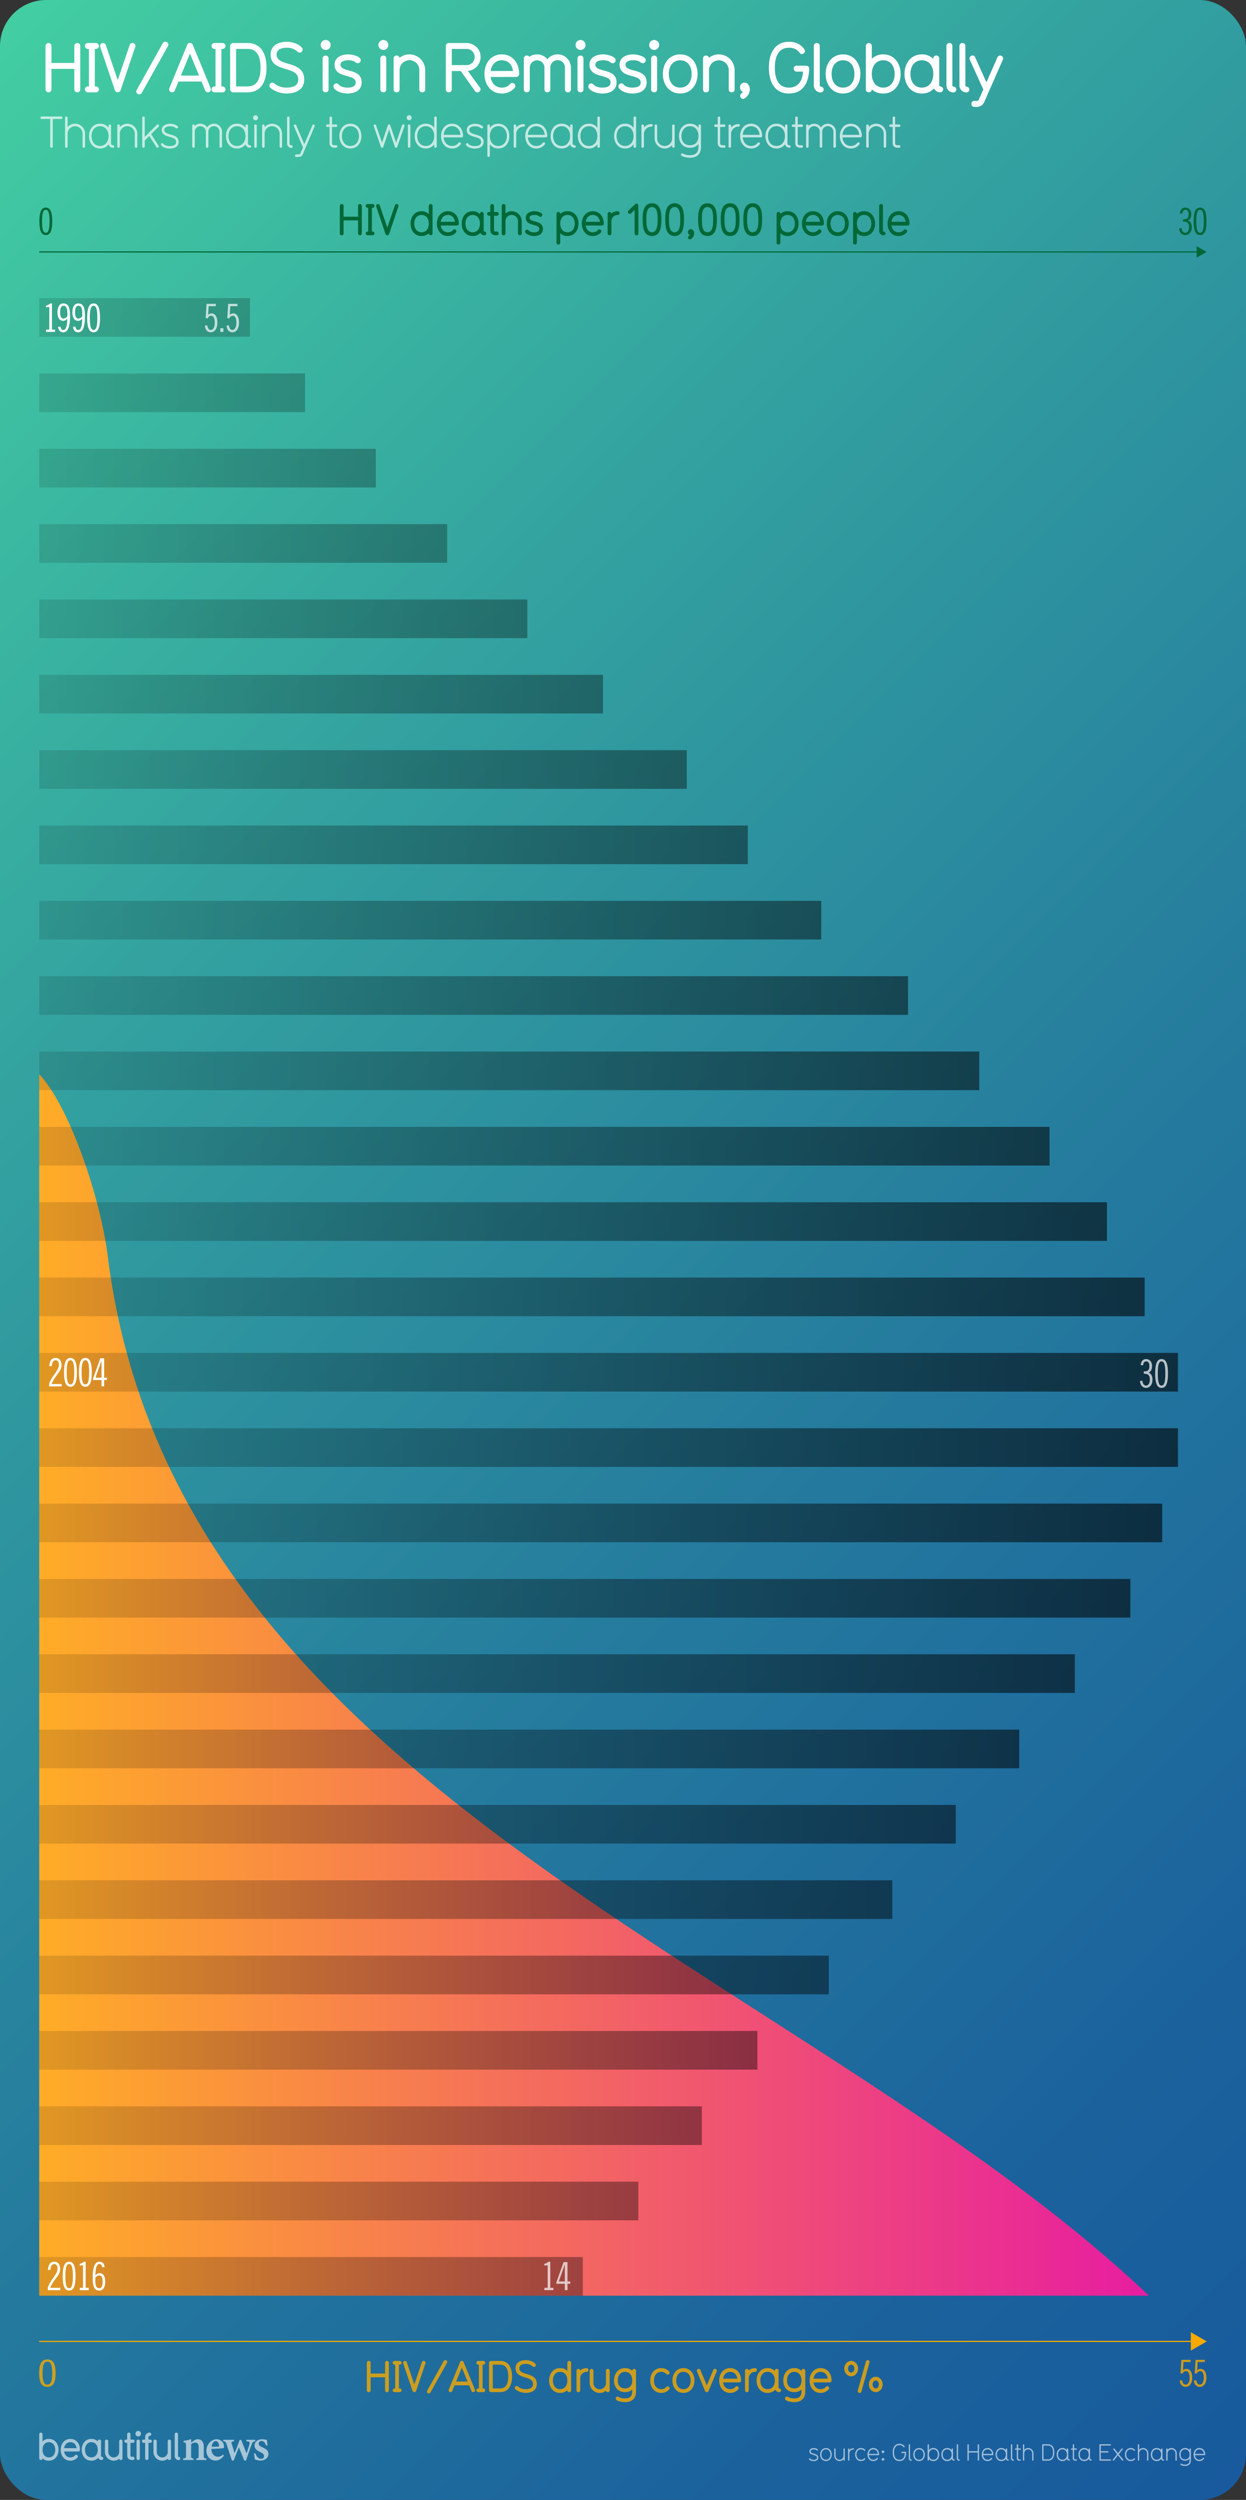 <svg xmlns="http://www.w3.org/2000/svg" xmlns:xlink="http://www.w3.org/1999/xlink" viewBox="0 0 1080 2166"><rect x="0" y="0" width="1080" height="2166" fill="#333333" stroke="none"/><defs><linearGradient id="A" x1="-259.784" y1="283.216" x2="1339.784" y2="1882.784" gradientUnits="userSpaceOnUse"><stop offset="0" stop-color="#43cea2"/><stop offset=".282" stop-color="#34a4a0"/><stop offset=".598" stop-color="#257c9e"/><stop offset=".848" stop-color="#1b639d"/><stop offset="1" stop-color="#185a9d"/></linearGradient><linearGradient id="B" x1="34" y1="1459.828" x2="995.842" y2="1459.828" gradientUnits="userSpaceOnUse"><stop offset="0" stop-color="#ffac27"/><stop offset="1" stop-color="#e71da0"/></linearGradient><linearGradient id="C" x1="33.998" y1="1123.655" x2="1021.025" y2="1123.655" gradientUnits="userSpaceOnUse"><stop offset="0" stop-opacity=".2"/><stop offset="1"/></linearGradient><path id="D" d="M312.024 203.847a1.596 1.596 0 0 1-1.672-1.596v-11.284h-12.538v11.284a1.634 1.634 0 0 1-3.268 0v-23.86a1.634 1.634 0 0 1 3.268 0v9.347h12.538v-9.31a1.634 1.634 0 1 1 3.268 0v23.784a1.609 1.609 0 0 1-1.596 1.634z"/><path id="E" d="M322.932 203.847h-4.37a1.615 1.615 0 0 1 0-3.229h.57v-20.593h-.57a1.615 1.615 0 0 1 0-3.229h4.37a1.616 1.616 0 1 1 0 3.229h-.57v20.593h.57a1.616 1.616 0 1 1 0 3.229z"/><path id="F" d="M345.312 178.923l-7.98 23.632a1.724 1.724 0 0 1-1.634 1.292 1.789 1.789 0 0 1-1.596-1.292l-8.017-23.632a1.622 1.622 0 0 1 3.077-1.026l6.535 19.263 6.573-19.263a1.511 1.511 0 0 1 1.481-1.102 1.621 1.621 0 0 1 1.71 1.558 1.175 1.175 0 0 1-.151.57z"/><path id="G" d="M373.28 203.81a1.543 1.543 0 0 1-1.634-1.596 9.196 9.196 0 0 1-6.27 2.279c-6.117 0-9.536-5.015-9.536-10.752 0-5.7 3.42-10.715 9.536-10.715a8.375 8.375 0 0 1 6.27 2.47v-7.066a1.634 1.634 0 0 1 3.268-.038v23.822a1.543 1.543 0 0 1-1.634 1.596zm-7.903-17.554c-3.8 0-6.27 2.964-6.27 7.485 0 4.56 2.47 7.522 6.27 7.522 3.838 0 6.27-2.963 6.27-7.522 0-4.52-2.432-7.485-6.27-7.485z"/><path id="H" d="M396.117 195.413h-14.06c.532 3.57 2.812 5.85 6.155 5.85a5.701 5.701 0 0 0 4.521-1.976 1.572 1.572 0 0 1 1.178-.607 1.773 1.773 0 0 1 1.71 1.672c0 .456-.114.798-.912 1.596a9.259 9.259 0 0 1-6.497 2.545c-6.117 0-9.536-5.053-9.536-10.752 0-5.66 3.42-10.715 9.536-10.715 6.193 0 9.5 5.054 9.5 10.715a1.62 1.62 0 0 1-1.596 1.672zm-7.903-9.157c-3.57 0-5.66 2.622-6.155 5.9h12.31c-.532-3.647-2.812-5.9-6.155-5.9z"/><path id="I" d="M419.79 203.847a3.695 3.695 0 0 1-3.381-2.166 8.707 8.707 0 0 1-6.687 2.812c-6.193 0-9.536-5.09-9.536-10.752s3.42-10.715 9.536-10.715a8.398 8.398 0 0 1 6.27 2.508v-.15a1.567 1.567 0 0 1 1.596-1.71 1.527 1.527 0 0 1 1.672 1.596v14.666a.615.615 0 0 0 .531.684 1.615 1.615 0 1 1 0 3.229zm-10.068-17.592c-3.8 0-6.27 2.964-6.27 7.485 0 4.56 2.47 7.522 6.27 7.522 3.838 0 6.27-2.963 6.27-7.522 0-4.52-2.432-7.485-6.27-7.485z"/><path id="J" d="M535.348 186.255a5.474 5.474 0 0 0-5.396 5.434v10.524a1.584 1.584 0 0 1-1.671 1.634 1.556 1.556 0 0 1-1.597-1.596v-16.945a1.609 1.609 0 0 1 1.597-1.634 1.558 1.558 0 0 1 1.633 1.292 8.79 8.79 0 0 1 5.434-1.938 1.616 1.616 0 1 1 0 3.229z"/><path id="K" d="M565.14 204.493c-8.13 0-8.13-9.65-8.13-15.197 0-5.357.836-13.185 8.093-13.185s8.17 7.638 8.17 13.185c0 5.775-.152 15.197-8.13 15.197zm4.863-15.197c0-3.344-.076-9.917-4.863-9.917s-4.863 6.573-4.863 9.917v2.128c0 3.95.532 9.84 4.825 9.84 4.37 0 4.9-5.89 4.9-9.84z"/><path id="L" d="M682.67 204.493a8.316 8.316 0 0 1-6.27-2.507v8.244a1.583 1.583 0 0 1-1.671 1.634 1.566 1.566 0 0 1-1.597-1.634v-24.924a1.566 1.566 0 0 1 1.597-1.634 1.583 1.583 0 0 1 1.671 1.634 9.12 9.12 0 0 1 6.27-2.318c6.117 0 9.536 5.016 9.536 10.715 0 5.775-3.42 10.8-9.536 10.8zm0-18.274c-3.762 0-6.27 3-6.27 7.484 0 4.56 2.47 7.56 6.27 7.56s6.27-2.963 6.27-7.522c0-4.52-2.47-7.522-6.27-7.522z"/><path id="M" d="M726.14 204.493c-6.117 0-9.536-5.015-9.536-10.752 0-5.7 3.42-10.715 9.536-10.715s9.537 5.016 9.537 10.715c0 5.737-3.42 10.752-9.537 10.752zm0-18.237c-3.8 0-6.27 2.964-6.27 7.485 0 4.56 2.47 7.522 6.27 7.522 3.838 0 6.27-2.963 6.27-7.522 0-4.52-2.432-7.485-6.27-7.485z"/><path id="N" d="M1040.176 203.615c-3.776 0-5.568-3.52-5.568-11.87s1.792-11.87 5.568-11.87 5.567 3.52 5.567 11.87-1.792 11.87-5.567 11.87zm0-21.822c-2.112 0-3.264 2.368-3.264 9.95s1.152 9.95 3.264 9.95 3.264-2.368 3.264-9.95-1.152-9.95-3.264-9.95z"/><path id="O" d="M541.745 2081.272c-2.317 0-8.055-.836-8.055-3.116a1.768 1.768 0 0 1 1.634-1.709c.874 0 .114.113 2.128.873a11.846 11.846 0 0 0 4.293.723c4.218 0 6.27-2.014 6.27-6.004v-1.71a8.892 8.892 0 0 1-6.27 2.279c-6.003 0-9.536-4.256-9.536-10.106 0-5.7 3.42-10.715 9.536-10.715a8.188 8.188 0 0 1 6.27 2.432v-.15a1.616 1.616 0 0 1 1.634-1.634 1.595 1.595 0 0 1 1.634 1.634v17.97c0 6.04-3.6 9.233-9.537 9.233zm0-26.255c-3.8 0-6.27 2.964-6.27 7.485 0 4.33 2.28 6.877 6.27 6.877s6.27-2.546 6.27-6.877c0-4.52-2.432-7.485-6.27-7.485z"/><path id="P" d="M39.906 287.577v-2.02h2.816v-19.54l-2.88.27v-1.482a8.69 8.69 0 0 0 3.648-1.887h1.536v22.64h2.688v2.02z"/><path id="Q" d="M52.45 283.063c.32 2.426 1.6 2.83 2.496 2.83 2.048 0 3.328-2.965 3.392-9.737a4.932 4.932 0 0 1-3.552 1.853c-2.592 0-4.96-1.954-4.96-7.48 0-4.717 1.92-7.614 4.96-7.614 4 0 5.92 2.426 5.92 11.186 0 9.77-2.176 13.813-5.823 13.813-2.976 0-4.096-1.887-4.544-4.717zm5.952-11.455c0-4.92-1.216-6.67-3.264-6.67-1.792 0-3.008 1.415-3.008 5.626 0 4.346 1.408 5.424 2.88 5.424a4.351 4.351 0 0 0 3.392-2.089z"/><path id="R" d="M179.714 281.917c.192 1.752.896 3.976 2.944 3.976 1.984 0 3.456-2.156 3.456-6.368 0-4.548-1.472-5.963-3.168-5.963a3.216 3.216 0 0 0-2.912 2.358l-1.792-.337.768-12.33h8.127l-.192 2.02h-6.08l-.448 7.412a4.64 4.64 0 0 1 3.071-1.146c2.688 0 4.928 2.628 4.928 7.917 0 5.56-2.56 8.457-5.63 8.457-3.328 0-4.992-2.628-5.184-5.795z"/><path id="S" d="M491.875 1959.916v16.778h2.4v2.02h-2.4v5.525h-2.304v-5.525h-7.39v-1.146l6.335-17.654zm-7.52 16.778h5.215v-14.555h-.064z"/><path id="T" d="M104.758 2131.433a1.36 1.36 0 0 1-1.4-1.101 7.763 7.763 0 0 1-4.804 1.668 7.666 7.666 0 0 1-7.604-7.605v-9.24a1.434 1.434 0 0 1 2.868-.033v9.272a4.753 4.753 0 1 0 9.507 0v-9.24a1.33 1.33 0 0 1 1.4-1.468 1.364 1.364 0 0 1 1.435 1.435v14.9a1.328 1.328 0 0 1-1.401 1.4z"/><path id="U" d="M715.908 2132.318c-3.22 0-5.02-2.64-5.02-5.662 0-3 1.8-5.64 5.02-5.64s5.02 2.64 5.02 5.64c0 3.02-1.8 5.662-5.02 5.662zm0-10.162c-2.36 0-3.88 1.9-3.88 4.5s1.52 4.52 3.88 4.52c2.38 0 3.88-1.92 3.88-4.52s-1.5-4.5-3.88-4.5z"/><path id="V" d="M749.828 2130.797a4.646 4.646 0 0 1-3.58 1.521c-3.22 0-5.02-2.64-5.02-5.662 0-3 1.8-5.64 5.02-5.64a4.651 4.651 0 0 1 3.58 1.52.534.534 0 0 1 .16.381.626.626 0 0 1-.58.6.586.586 0 0 1-.42-.199 3.526 3.526 0 0 0-2.74-1.16c-2.36 0-3.88 1.9-3.88 4.5s1.52 4.52 3.88 4.52a3.592 3.592 0 0 0 2.74-1.16.586.586 0 0 1 .42-.199.594.594 0 0 1 .58.58.569.569 0 0 1-.16.398z"/><path id="W" d="M761.408 2127.236h-8.302c.18 2.28 1.66 3.94 3.84 3.94a3.615 3.615 0 0 0 2.94-1.381.526.526 0 0 1 .479-.279.611.611 0 0 1 .62.541c0 .18 0 .22-.38.658a4.718 4.718 0 0 1-3.66 1.602c-3.22 0-5.02-2.64-5.02-5.662 0-3 1.8-5.64 5.02-5.64s5.02 2.66 5.02 5.64a.605.605 0 0 1-.56.58zm-4.46-5.08c-2.4 0-3.66 1.84-3.84 3.94h7.7c-.18-2.28-1.66-3.94-3.86-3.94z"/><path id="X" d="M789.666 2132.098a2.096 2.096 0 0 1-1.98-2.119v-11.684a.57.57 0 0 1 1.141 0v11.684c0 1.28 1.42.54 1.42 1.44a.645.645 0 0 1-.58.68z"/><path id="Y" d="M826.887 2131.98h-.02a2.073 2.073 0 0 1-1.98-1.561 4.538 4.538 0 0 1-3.88 1.9c-3.26 0-5.02-2.682-5.02-5.662 0-3.02 1.8-5.64 5.02-5.64a4.572 4.572 0 0 1 3.88 1.881v-.98a.565.565 0 0 1 .581-.561.547.547 0 0 1 .56.561v8.063c0 1.28 1.44.48 1.44 1.44a.55.55 0 0 1-.58.561zm-5.88-9.822c-2.36 0-3.88 1.9-3.88 4.5s1.52 4.52 3.88 4.52c2.38 0 3.88-1.92 3.88-4.52s-1.5-4.5-3.88-4.5z"/><path id="Z" d="M884.284 2131.98h-.62a2.075 2.075 0 0 1-2.36-2.342v-7.14h-1.02a.57.57 0 0 1 0-1.141h1.02v-3.06a.563.563 0 0 1 .58-.561.547.547 0 0 1 .56.561v3.06h1.84a.57.57 0 0 1 0 1.141h-1.84v7.14c0 .98.28 1.2 1.22 1.2h.62a.57.57 0 0 1 0 1.141z"/><path id="a" d="M895.225 2131.98a.563.563 0 0 1-.58-.561v-5.842a3.42 3.42 0 0 0-6.841 0v5.842a.57.57 0 0 1-1.141 0v-13.123a.57.57 0 0 1 1.141 0v4.262a4.443 4.443 0 0 1 3.421-1.541 4.598 4.598 0 0 1 4.561 4.561v5.842a.558.558 0 0 1-.561.561z"/><path id="b" d="M83.08 80h-6.9a2.55 2.55 0 0 1 0-5.1h.9v-32.52h-.9a2.55 2.55 0 0 1 0-5.1h6.9a2.551 2.551 0 1 1 0 5.1h-.9V74.9h.9a2.551 2.551 0 1 1 0 5.1z"/><path id="c" d="M282.276 43.282a4.32 4.32 0 1 1 4.32-4.319 4.302 4.302 0 0 1-4.32 4.319zm0 36.72a2.52 2.52 0 0 1-2.64-2.52v-26.76a2.534 2.534 0 0 1 2.64-2.58 2.472 2.472 0 0 1 2.52 2.58v26.76a2.421 2.421 0 0 1-2.52 2.52z"/><path id="d" d="M503.19 43.282a4.32 4.32 0 1 1 4.319-4.319 4.302 4.302 0 0 1-4.319 4.319zm0 36.72a2.52 2.52 0 0 1-2.64-2.52v-26.76a2.533 2.533 0 0 1 2.64-2.58 2.472 2.472 0 0 1 2.52 2.58v26.76a2.421 2.421 0 0 1-2.52 2.52z"/><path id="e" d="M589.6 81.02c-9.66 0-15.06-7.92-15.06-16.98 0-9 5.4-16.92 15.06-16.92s15.06 7.92 15.06 16.92c0 9.06-5.4 16.98-15.06 16.98zm0-28.8c-6 0-9.9 4.68-9.9 11.82 0 7.2 3.9 11.88 9.9 11.88 6.06 0 9.9-4.68 9.9-11.88 0-7.14-3.84-11.82-9.9-11.82z"/><path id="f" d="M711.387 80.12a6.122 6.122 0 0 1-6-6.12V39.862a2.58 2.58 0 0 1 5.16-.06V74a.947.947 0 0 0 .84 1.02 2.55 2.55 0 1 1 0 5.1z"/><path id="g" d="M117.937 128a1.068 1.068 0 0 1-1.102-1.063v-11.095a6.497 6.497 0 1 0-12.994 0v11.095a1.083 1.083 0 0 1-2.166 0V108.89a1.083 1.083 0 0 1 2.166 0v1.216a8.667 8.667 0 0 1 15.16 5.737v11.095a1.059 1.059 0 0 1-1.064 1.063z"/><path id="h" d="M191.352 128a1.037 1.037 0 0 1-1.063-1.063V114.17a4.844 4.844 0 0 0-9.688-.038v12.805a1.037 1.037 0 0 1-1.063 1.063 1.068 1.068 0 0 1-1.103-1.063V114.17a4.825 4.825 0 0 0-9.65-.038v12.805a1.083 1.083 0 0 1-2.166 0V108.89a1.083 1.083 0 0 1 2.166 0v.23a6.906 6.906 0 0 1 4.825-1.938 7.048 7.048 0 0 1 5.928 3.229 7.013 7.013 0 0 1 12.918 3.724v12.805a1.068 1.068 0 0 1-1.103 1.063z"/><path id="i" d="M216.585 128h-.038a3.933 3.933 0 0 1-3.762-2.964 8.619 8.619 0 0 1-7.371 3.609c-6.193 0-9.536-5.09-9.536-10.752 0-5.737 3.42-10.715 9.536-10.715a8.686 8.686 0 0 1 7.371 3.572v-1.862a1.071 1.071 0 0 1 1.102-1.063 1.037 1.037 0 0 1 1.064 1.063V124.2c0 2.432 2.735.912 2.735 2.736a1.045 1.045 0 0 1-1.102 1.064zm-11.17-18.655c-4.483 0-7.37 3.61-7.37 8.55s2.888 8.587 7.37 8.587c4.52 0 7.37-3.647 7.37-8.587s-2.85-8.55-7.37-8.55z"/><path id="j" d="M221.49 104.178a2.166 2.166 0 1 1 2.165-2.166 2.141 2.141 0 0 1-2.165 2.166zm0 23.822a1.045 1.045 0 0 1-1.103-1.063V108.89a1.047 1.047 0 0 1 1.103-1.063 1.034 1.034 0 0 1 1.063 1.063v18.048a1.016 1.016 0 0 1-1.063 1.063z"/><path id="k" d="M291.293 128h-1.178c-3 0-4.483-1.48-4.483-4.445V109.99h-1.937a1.083 1.083 0 0 1 0-2.165h1.938v-5.813a1.068 1.068 0 0 1 1.103-1.063 1.037 1.037 0 0 1 1.063 1.063v5.813h3.495a1.083 1.083 0 0 1 0 2.165h-3.495v13.564c0 1.86.532 2.28 2.317 2.28h1.178a1.083 1.083 0 0 1 0 2.166z"/><path id="l" d="M400.31 118.996h-15.768c.342 4.332 3.153 7.485 7.295 7.485a6.866 6.866 0 0 0 5.585-2.622.997.997 0 0 1 .912-.531 1.161 1.161 0 0 1 1.178 1.025c0 .342 0 .418-.722 1.254a8.969 8.969 0 0 1-6.953 3.039c-6.117 0-9.536-5.015-9.536-10.752 0-5.7 3.42-10.715 9.536-10.715s9.537 5.054 9.537 10.715a1.15 1.15 0 0 1-1.064 1.102zm-8.473-9.65c-4.56 0-6.953 3.495-7.295 7.485h14.628c-.342-4.332-3.153-7.485-7.333-7.485z"/><path id="m" d="M453.93 109.687a6.494 6.494 0 0 0-6.497 6.497v10.753a1.083 1.083 0 0 1-2.166 0V108.89a1.083 1.083 0 0 1 2.166 0v1.558a8.676 8.676 0 0 1 6.497-2.925 1.083 1.083 0 1 1 0 2.165z"/></defs><rect width="1080" height="2166" rx="40" fill="url(#A)"/><path d="M995.842 1989.015C697.48 1706.043 150.922 1553.568 93.24 1087.33 87.587 1041.632 61.975 961.094 34 930.642v1058.373z" fill="url(#B)"/><path d="M325.744 422.34H33.998v-33.49h291.746zm-61.325-98.767H33.998v33.49h230.42zm-47.76-65.278H33.998v33.49h182.66zm693.048 718.06H33.998v33.49h875.708zM387.58 454.13H33.998v33.49H387.58zm69.494 65.278H33.998v33.49h423.076zm65.577 65.278H33.998v33.49H522.65zm72.623 65.278H33.998v33.49h561.275zm52.913 65.278H33.998v33.49h614.188zm63.64 65.278H33.998v33.49h677.828zm75.218 65.278H33.998v33.49h753.047zm61.775 65.278H33.998v33.49h814.82zm110.642 130.556H33.998v33.49h925.463zm32.69 65.278H33.998v33.49H992.15zm28.873 65.278H33.998v33.49h987.026zm0 65.278H33.998v33.49h987.026zm-13.654 65.278H33.998v33.49h973.372zm-27.615 65.278H33.998v33.49h945.757zm-48.148 65.278H33.998v33.49h897.61zm-48.148 65.278H33.998v33.49H883.46zm-55.026 65.278H33.998v33.49h794.436zm-55.026 65.278h-739.4v33.49h739.4zm-55.026 65.278H33.998v33.49h684.384zm-61.904 65.278H33.998v33.49h622.48zm-48.148 65.278H33.998v33.49H608.33zm-55.026 65.278H33.998v33.49h519.306zm-48.148 65.278H33.998v33.49h471.16z" opacity=".6" fill="url(#C)"/><g fill="#006837"><use xlink:href="#D"/><use xlink:href="#E"/><use xlink:href="#F"/><use xlink:href="#G"/><use xlink:href="#H"/><use xlink:href="#I"/><path d="M430.622 203.847h-.647c-3.6 0-4.977-1.9-4.977-5.016V186.9h-1.14a1.615 1.615 0 0 1-.038-3.23h1.14v-5.28a1.542 1.542 0 0 1 1.634-1.596 1.513 1.513 0 0 1 1.596 1.596v5.28h2.432a1.575 1.575 0 0 1 1.596 1.596 1.546 1.546 0 0 1-1.596 1.634H428.2v12.272c0 1.063.38 1.443 1.443 1.443h.95a1.568 1.568 0 0 1 1.634 1.596 1.546 1.546 0 0 1-1.596 1.634zm19.948 0a1.535 1.535 0 0 1-1.596-1.596V191.7a5.415 5.415 0 1 0-10.829 0v10.524a1.615 1.615 0 0 1-1.671 1.672 1.566 1.566 0 0 1-1.597-1.634V178.43a1.634 1.634 0 0 1 3.268-.038v6.573a7.662 7.662 0 0 1 5.396-1.938 8.734 8.734 0 0 1 8.663 8.663v10.524a1.554 1.554 0 0 1-1.634 1.634zm12.275.646c-2.1 0-5.585-.646-7.37-2.85a1.681 1.681 0 0 1 1.368-2.697 1.564 1.564 0 0 1 1.178.646 6.492 6.492 0 0 0 4.825 1.672c3.42 0 4.52-1.178 4.52-2.887 0-4.863-11.6-1.862-11.6-9.7 0-4.14 3.876-5.66 7.485-5.66 2.052 0 6.877 1.026 6.877 3.154a1.706 1.706 0 0 1-1.596 1.709 2.288 2.288 0 0 1-1.254-.493 6.161 6.161 0 0 0-4.027-1.141c-3.153 0-4.256 1.178-4.256 2.432 0 4.52 11.627 1.596 11.627 9.7 0 4.482-3.762 6.116-7.8 6.116zm29.03 0a8.318 8.318 0 0 1-6.27-2.507v8.244a1.583 1.583 0 0 1-1.671 1.634 1.565 1.565 0 0 1-1.597-1.634v-24.924a1.565 1.565 0 0 1 1.597-1.634 1.583 1.583 0 0 1 1.671 1.634 9.12 9.12 0 0 1 6.27-2.318c6.117 0 9.536 5.016 9.536 10.715 0 5.775-3.42 10.8-9.536 10.8zm0-18.274c-3.762 0-6.27 3-6.27 7.484 0 4.56 2.47 7.56 6.27 7.56s6.27-2.963 6.27-7.522c0-4.52-2.47-7.522-6.27-7.522z"/><use xlink:href="#H" x="125.627"/><use xlink:href="#J"/><path d="M551.65 203.847a1.579 1.579 0 0 1-1.596-1.596v-20.365l-3.04 2.964a1.47 1.47 0 0 1-1.063.456 1.774 1.774 0 0 1-1.71-1.672 1.558 1.558 0 0 1 .494-1.14l5.66-5.472a2.098 2.098 0 0 1 1.406-.607c1.063 0 1.52 1.063 1.52 1.938v23.86a1.606 1.606 0 0 1-1.672 1.634z"/><use xlink:href="#K"/><use xlink:href="#K" x="19.607"/><path d="M598.77 207.19a1.546 1.546 0 0 1-.798.266 1.672 1.672 0 0 1-1.596-1.672c0-1.292 1.443-1.558 1.443-2.165v-.038s-1.52-.418-1.52-2.698a2.459 2.459 0 0 1 2.546-2.355c1.785 0 2.85 2.014 2.85 3.647a6.013 6.013 0 0 1-2.926 5.016z"/><use xlink:href="#K" x="48.106"/><use xlink:href="#K" x="67.714"/><use xlink:href="#K" x="87.32"/><use xlink:href="#L"/><path d="M712.538 195.413h-14.06c.532 3.57 2.812 5.85 6.155 5.85a5.701 5.701 0 0 0 4.521-1.976 1.572 1.572 0 0 1 1.178-.607 1.773 1.773 0 0 1 1.71 1.672c0 .456-.114.798-.912 1.596a9.259 9.259 0 0 1-6.497 2.545c-6.117 0-9.536-5.053-9.536-10.752 0-5.66 3.42-10.715 9.536-10.715 6.193 0 9.5 5.054 9.5 10.715a1.62 1.62 0 0 1-1.596 1.672zm-7.903-9.157c-3.57 0-5.66 2.622-6.155 5.9h12.31c-.532-3.647-2.81-5.9-6.155-5.9z"/><use xlink:href="#M"/><use xlink:href="#L" x="66.31"/><path d="M765.852 203.923a3.877 3.877 0 0 1-3.8-3.876V178.43a1.634 1.634 0 0 1 3.268-.038v21.656a.6.6 0 0 0 .532.646 1.615 1.615 0 1 1 0 3.229zm20.898-8.5H772.7c.532 3.57 2.812 5.85 6.155 5.85a5.701 5.701 0 0 0 4.521-1.976 1.572 1.572 0 0 1 1.178-.607 1.773 1.773 0 0 1 1.71 1.672c0 .456-.114.798-.912 1.596a9.259 9.259 0 0 1-6.497 2.545c-6.117 0-9.536-5.053-9.536-10.752 0-5.66 3.42-10.715 9.536-10.715 6.193 0 9.5 5.054 9.5 10.715a1.62 1.62 0 0 1-1.596 1.672zm-7.903-9.157c-3.57 0-5.66 2.622-6.155 5.9H785c-.532-3.647-2.812-5.9-6.155-5.9zm243.858-1.456c.256-2.72 1.728-4.928 4.704-4.928 2.592 0 5.152 1.792 5.152 5.632 0 3.264-1.344 5.12-3.008 5.44v.064c2.592.864 3.392 3.296 3.392 5.76 0 4.735-2.752 6.847-5.632 6.847-3.072 0-5.15-2.464-5.184-5.823h2.112c.192 2.496 1.28 3.903 3.328 3.903 1.536 0 3.072-1.664 3.072-4.832 0-3.808-1.6-4.896-5.248-4.896v-1.92c3.456 0 4.864-.832 4.864-4.416 0-2.752-1.088-3.84-2.687-3.84-1.984 0-2.688 1.664-2.752 3.264z"/><use xlink:href="#N"/><use xlink:href="#N" x="-1000.469"/></g><g opacity=".8" fill="#f8aa00"><use xlink:href="#D" x="23.42" y="1868.763"/><use xlink:href="#E" x="23.42" y="1868.763"/><use xlink:href="#F" x="23.42" y="1868.763"/><path d="M387.427 2047.268l-14.323 25.607a1.578 1.578 0 0 1-1.368.874 1.705 1.705 0 0 1-1.672-1.634 2.578 2.578 0 0 1 .229-.798l14.285-25.608a1.591 1.591 0 0 1 1.406-.873 1.673 1.673 0 0 1 1.71 1.558 1.561 1.561 0 0 1-.267.874zm22.686 25.342a1.555 1.555 0 0 1-1.443-.988l-2.014-4.938h-12.652l-2.052 4.938a1.544 1.544 0 0 1-1.405.988 1.678 1.678 0 0 1-1.71-1.596 1.251 1.251 0 0 1 .151-.646l9.765-23.747a1.661 1.661 0 0 1 1.559-1.178 1.726 1.726 0 0 1 1.558 1.178l9.802 23.747a1.765 1.765 0 0 1 .114.646 1.621 1.621 0 0 1-1.672 1.596zm-9.802-21.277l-4.978 12.083h9.954z"/><use xlink:href="#E" x="95.961" y="1868.763"/><path d="M433.408 2072.6h-7.865a1.729 1.729 0 0 1-1.672-1.596v-23.822a1.705 1.705 0 0 1 1.672-1.634h7.865c7.827 0 10.4 6.46 10.4 13.487 0 7.067-2.583 13.564-10.4 13.564zm0-23.822h-6.27v20.593h6.27c4.9 0 7.143-3.6 7.143-10.335 0-6.6-2.24-10.258-7.143-10.258zm22.115 24.467a14.3 14.3 0 0 1-8.814-3.153 1.52 1.52 0 0 1-.532-1.178 1.646 1.646 0 0 1 1.634-1.634c.57 0 .76.2 1.444.722a10.28 10.28 0 0 0 6.269 2.014c4.52 0 6.497-1.634 6.497-4.445 0-7.902-15.16-3.42-15.16-13.754 0-4.635 3.913-6.953 8.93-6.953 2.62 0 6.383 1.026 8.244 3.23a1.497 1.497 0 0 1 .418 1.026 1.77 1.77 0 0 1-1.634 1.71c-.57 0-.873-.267-1.52-.836a8.344 8.344 0 0 0-5.509-1.862c-4.104 0-5.66 1.634-5.66 3.686 0 7.105 15.16 2.888 15.16 13.754 0 5.66-4.75 7.675-9.765 7.675z"/><use xlink:href="#G" x="120.128" y="1868.76"/><use xlink:href="#J" x="-27.006" y="1868.763"/><path d="M526.848 2072.647a1.549 1.549 0 0 1-1.597-1.254 8.842 8.842 0 0 1-5.471 1.899 8.733 8.733 0 0 1-8.663-8.662v-10.524a1.634 1.634 0 0 1 3.268-.038v10.563a5.415 5.415 0 1 0 10.829 0v-10.524a1.515 1.515 0 0 1 1.596-1.672 1.554 1.554 0 0 1 1.634 1.634v16.983a1.514 1.514 0 0 1-1.596 1.596z"/><use xlink:href="#O"/><path d="M579.932 2070.368a8.825 8.825 0 0 1-6.801 2.887c-6.117 0-9.536-5.015-9.536-10.752 0-5.7 3.42-10.715 9.536-10.715a8.826 8.826 0 0 1 6.801 2.888 1.652 1.652 0 0 1 .456 1.103 1.77 1.77 0 0 1-1.71 1.634 1.799 1.799 0 0 1-1.178-.532 5.581 5.581 0 0 0-4.369-1.862c-3.8 0-6.27 2.964-6.27 7.485 0 4.56 2.47 7.522 6.27 7.522a5.65 5.65 0 0 0 4.369-1.861 1.517 1.517 0 0 1 1.178-.57 1.641 1.641 0 0 1 1.254 2.774z"/><use xlink:href="#M" x="-133.743" y="1868.762"/><path d="M621.2 2054.676l-6.915 16.642a1.732 1.732 0 0 1-1.634 1.292 1.84 1.84 0 0 1-1.634-1.292l-6.915-16.642a2.361 2.361 0 0 1-.113-.684 1.639 1.639 0 0 1 1.672-1.558 1.555 1.555 0 0 1 1.443.987l5.547 13.3 5.548-13.3a1.637 1.637 0 0 1 3.153.532 1.884 1.884 0 0 1-.152.722z"/><use xlink:href="#H" x="244.69" y="1868.762"/><path d="M654.412 2055.018a5.474 5.474 0 0 0-5.396 5.434v10.524a1.584 1.584 0 0 1-1.671 1.634 1.557 1.557 0 0 1-1.597-1.596v-16.945a1.609 1.609 0 0 1 1.597-1.634 1.56 1.56 0 0 1 1.634 1.292 8.785 8.785 0 0 1 5.433-1.938 1.616 1.616 0 1 1 0 3.229z"/><use xlink:href="#I" x="255.588" y="1868.763"/><use xlink:href="#O" x="146.707"/><use xlink:href="#H" x="323.076" y="1868.762"/><path d="M737.814 2058.894c-3.306 0-6.003-3.002-6.003-6.687s2.697-6.648 6.003-6.648c3.268 0 5.965 2.963 5.965 6.648s-2.697 6.688-5.965 6.688zm0-10.106c-1.216 0-2.735 1.216-2.735 3.42s1.52 3.42 2.735 3.42 2.735-1.216 2.735-3.42-1.52-3.42-2.735-3.42zm15.844-1.862l-6.99 25.152a1.48 1.48 0 0 1-1.481 1.216 1.63 1.63 0 0 1-1.71-1.596 2.008 2.008 0 0 1 .038-.456l7.028-25.19a1.554 1.554 0 0 1 1.521-1.179 1.605 1.605 0 0 1 1.672 1.521 2.554 2.554 0 0 1-.076.531zm5.395 25.685c-3.268 0-5.965-3.002-5.965-6.687 0-3.646 2.697-6.648 5.965-6.648 3.306 0 6.004 3.002 6.004 6.648 0 3.686-2.698 6.688-6.004 6.688zm0-10.106c-1.178 0-2.697 1.216-2.697 3.42 0 2.242 1.52 3.458 2.697 3.458 1.216 0 2.736-1.216 2.736-3.458 0-2.203-1.52-3.42-2.736-3.42z"/></g><path d="M41.076 2068.012c-4.844 0-7.142-3.52-7.142-11.87s2.298-11.87 7.142-11.87 7.142 3.52 7.142 11.87-2.3 11.87-7.142 11.87zm0-21.823c-2.71 0-4.187 2.368-4.187 9.952s1.478 9.95 4.187 9.95 4.187-2.368 4.187-9.95-1.478-9.952-4.187-9.952z" fill="#f8aa00" opacity=".8"/><path d="M1024.7 2062.315c.192 1.663.896 3.775 2.944 3.775 1.984 0 3.456-2.048 3.456-6.048 0-4.32-1.472-5.663-3.168-5.663a3.184 3.184 0 0 0-2.912 2.239l-1.792-.32.768-11.712h8.127l-.192 1.92h-6.08l-.448 7.04a4.789 4.789 0 0 1 3.072-1.088c2.688 0 4.927 2.496 4.927 7.52 0 5.28-2.56 8.03-5.63 8.03-3.328 0-4.992-2.495-5.184-5.503zm12.287 0c.192 1.663.896 3.775 2.944 3.775 1.984 0 3.456-2.048 3.456-6.048 0-4.32-1.472-5.663-3.168-5.663a3.184 3.184 0 0 0-2.912 2.239l-1.792-.32.768-11.712h8.127l-.192 1.92h-6.08l-.448 7.04a4.786 4.786 0 0 1 3.071-1.088c2.688 0 4.928 2.496 4.928 7.52 0 5.28-2.56 8.03-5.63 8.03-3.328 0-4.992-2.495-5.184-5.503z" opacity=".8" fill="#f8aa00"/><g fill="#fff"><use xlink:href="#P"/><use xlink:href="#Q"/><use xlink:href="#Q" x="12.927"/><path d="M81.12 287.914c-3.776 0-5.567-3.706-5.567-12.5s1.79-12.5 5.567-12.5 5.567 3.706 5.567 12.5-1.79 12.5-5.567 12.5zm0-22.978c-2.112 0-3.264 2.493-3.264 10.478s1.152 10.478 3.264 10.478 3.264-2.493 3.264-10.478-1.152-10.478-3.264-10.478z"/></g><g opacity=".7" fill="#fff"><use xlink:href="#R"/><path d="M193.633 284.4v3.167h-2.687V284.4z"/><use xlink:href="#R" x="18.751"/></g><path d="M988.703 1182.704c.256-2.864 1.728-5.188 4.704-5.188 2.592 0 5.15 1.887 5.15 5.93 0 3.437-1.344 5.4-3.007 5.728v.067c2.592.9 3.392 3.47 3.392 6.064 0 4.986-2.752 7.2-5.632 7.2-3.072 0-5.15-2.595-5.184-6.132h2.112c.192 2.628 1.28 4.1 3.328 4.1 1.536 0 3.072-1.752 3.072-5.088 0-4-1.6-5.154-5.248-5.154v-2.02c3.456 0 4.863-.876 4.863-4.65 0-2.897-1.088-4.043-2.687-4.043-1.984 0-2.688 1.752-2.752 3.437zm18.11 19.81c-3.776 0-5.568-3.706-5.568-12.5s1.792-12.5 5.568-12.5 5.567 3.706 5.567 12.5-1.8 12.5-5.567 12.5zm0-22.978c-2.112 0-3.264 2.493-3.264 10.478s1.152 10.48 3.264 10.48 3.264-2.493 3.264-10.48-1.152-10.478-3.264-10.478z" opacity=".7" fill="#fff"/><g opacity=".7" fill="#fff"><use xlink:href="#P" x="431.969" y="1696.663"/><use xlink:href="#S"/></g><g fill="#fff"><path d="M42.577 1201.178v-2.02c2.048-7.2 8.447-11.253 8.447-16.778 0-2.56-1.216-3.84-2.784-3.84-1.824 0-3.168 1.482-3.36 5.12h-2.112c.256-5.525 2.624-7.143 5.407-7.143 3.04 0 5.152 2.156 5.152 6.2 0 6.064-5.184 7.95-8.64 16.44h8.767v2.02zm18.495.337c-3.776 0-5.567-3.706-5.567-12.5s1.8-12.5 5.567-12.5 5.567 3.706 5.567 12.5-1.8 12.5-5.567 12.5zm0-22.978c-2.112 0-3.264 2.493-3.264 10.478s1.152 10.48 3.264 10.48 3.264-2.493 3.264-10.48-1.152-10.478-3.264-10.478zM74 1201.515c-3.776 0-5.568-3.706-5.568-12.5s1.792-12.5 5.568-12.5 5.567 3.706 5.567 12.5-1.792 12.5-5.567 12.5zm0-22.978c-2.112 0-3.264 2.493-3.264 10.478s1.152 10.48 3.264 10.48 3.264-2.493 3.264-10.48-1.152-10.478-3.264-10.478z"/><use xlink:href="#S" x="-401.588" y="-783.063"/></g><path d="M34 218.295h1004.673" fill="none" stroke-miterlimit="10" stroke="#006837"/><path d="M1037.214 223.28l8.635-4.986-8.635-4.986v9.972z" fill="#006837"/><path d="M33.874 2028.65H1034.52" fill="none" stroke-miterlimit="10" stroke="#f8aa00"/><path d="M1032.184 2036.627l13.816-7.976-13.816-7.978v15.954z" fill="#f8aa00"/><g fill="#fff"><path d="M41.42 1984.24v-2.02c2.048-7.2 8.447-11.253 8.447-16.778 0-2.56-1.216-3.84-2.784-3.84-1.824 0-3.168 1.482-3.36 5.12H41.61c.256-5.525 2.624-7.143 5.407-7.143 3.04 0 5.152 2.156 5.152 6.2 0 6.064-5.184 7.95-8.64 16.44h8.77v2.02zm18.495.338c-3.776 0-5.567-3.706-5.567-12.5s1.8-12.5 5.567-12.5 5.567 3.706 5.567 12.5-1.792 12.5-5.567 12.5zm0-22.978c-2.112 0-3.264 2.493-3.264 10.478s1.152 10.48 3.264 10.48 3.264-2.493 3.264-10.48-1.152-10.478-3.264-10.478z"/><use xlink:href="#P" x="29.224" y="1696.663"/><path d="M88.586 1964.43c-.32-2.426-1.6-2.83-2.496-2.83-2.048 0-3.328 2.965-3.392 9.737a4.93 4.93 0 0 1 3.552-1.854c2.592 0 4.96 1.954 4.96 7.48 0 4.717-1.92 7.614-4.96 7.614-4 0-5.92-2.426-5.92-11.186 0-9.77 2.176-13.813 5.823-13.813 2.976 0 4.096 1.887 4.544 4.717zm-5.952 11.455c0 4.92 1.216 6.67 3.264 6.67 1.792 0 3.008-1.415 3.008-5.627 0-4.346-1.408-5.424-2.88-5.424a4.351 4.351 0 0 0-3.392 2.089z"/></g><g opacity=".6" fill="#fff"><path d="M42.372 2131.967a7.892 7.892 0 0 1-5.503-2.002 1.364 1.364 0 0 1-1.468 1.401 1.346 1.346 0 0 1-1.401-1.401v-20.88a1.435 1.435 0 0 1 2.869-.033v6.238a7.4 7.4 0 0 1 5.503-2.169c5.37 0 8.373 4.403 8.373 9.406 0 5.037-3.002 9.44-8.373 9.44zm0-16c-3.335 0-5.503 2.602-5.503 6.57 0 4.003 2.168 6.604 5.503 6.604s5.504-2.602 5.504-6.604c0-3.97-2.168-6.57-5.504-6.57zm25.555 8.037h-12.34c.467 3.136 2.468 5.137 5.403 5.137a5.003 5.003 0 0 0 3.969-1.734 1.383 1.383 0 0 1 1.034-.533 1.556 1.556 0 0 1 1.501 1.468c0 .4-.1.7-.8 1.4a8.129 8.129 0 0 1-5.704 2.235c-5.37 0-8.372-4.437-8.372-9.44 0-4.97 3.002-9.406 8.372-9.406 5.437 0 8.34 4.437 8.34 9.406a1.422 1.422 0 0 1-1.401 1.468zM61 2115.956c-3.136 0-4.97 2.3-5.403 5.17h10.807c-.467-3.202-2.468-5.17-5.403-5.17zm27.053 15.444a3.247 3.247 0 0 1-2.969-1.901 7.642 7.642 0 0 1-5.87 2.469c-5.437 0-8.372-4.47-8.372-9.44s3.002-9.406 8.372-9.406a7.369 7.369 0 0 1 5.504 2.202v-.134a1.376 1.376 0 0 1 1.4-1.501 1.341 1.341 0 0 1 1.468 1.401v12.875a.54.54 0 0 0 .467.601 1.418 1.418 0 1 1 0 2.835zm-8.84-15.443c-3.336 0-5.504 2.602-5.504 6.57 0 4.003 2.168 6.604 5.504 6.604 3.37 0 5.504-2.602 5.504-6.604 0-3.97-2.135-6.57-5.504-6.57z"/><use xlink:href="#T"/><path d="M115.202 2131.4h-.567c-3.17 0-4.37-1.668-4.37-4.403v-10.474h-1a1.418 1.418 0 1 1-.033-2.835h1v-4.637a1.355 1.355 0 0 1 1.435-1.4 1.328 1.328 0 0 1 1.401 1.4v4.637h2.135a1.383 1.383 0 0 1 1.4 1.401 1.356 1.356 0 0 1-1.4 1.434h-2.135v10.774c0 .934.333 1.268 1.268 1.268h.833a1.376 1.376 0 0 1 1.435 1.4 1.357 1.357 0 0 1-1.4 1.435zm4.604-20.415a2.401 2.401 0 1 1 2.402-2.401 2.392 2.392 0 0 1-2.402 2.401zm0 20.414a1.4 1.4 0 0 1-1.467-1.401v-14.876a1.408 1.408 0 0 1 1.467-1.435 1.374 1.374 0 0 1 1.401 1.435v14.876a1.346 1.346 0 0 1-1.401 1.401zm10.376-14.877h-1.5v13.442a1.364 1.364 0 0 1-1.468 1.401 1.346 1.346 0 0 1-1.401-1.401v-13.442h-1.367a1.418 1.418 0 0 1 0-2.835h1.367v-2.268a3.801 3.801 0 0 1 3.836-3.769 1.418 1.418 0 1 1 0 2.835.934.934 0 0 0-.967.9v2.302h1.5a1.418 1.418 0 1 1 0 2.835z"/><use xlink:href="#T" x="42.068"/><path d="M154.768 2131.466a3.403 3.403 0 0 1-3.336-3.402v-18.98a1.435 1.435 0 0 1 2.869-.033v19.013a.527.527 0 0 0 .467.567 1.418 1.418 0 1 1 0 2.835zm15.37-.066v-1.264c1.886-.237 2.046-.437 2.046-3.157v-6.7c0-2.8-1.248-4.017-3.064-4.017a5.597 5.597 0 0 0-3.47 1.493v9.476c0 2.527.187 2.658 2.06 2.896v1.264h-8.968v-1.264c2.254-.33 2.5-.4 2.5-3v-8.2c0-2.446-.303-2.565-2.185-2.922v-1.184a34.102 34.102 0 0 0 6.653-1.533l-.052 2.95 2.6-1.745a5.659 5.659 0 0 1 3.159-1.086c3.194 0 5.2 2.338 5.2 6.3v7.5c0 2.54.237 2.657 2.277 2.92v1.264zm23.9-3.703c-2.458 3.427-5.488 4.178-7.014 4.178-5.142 0-8.124-3.936-8.124-8.594a10.333 10.333 0 0 1 2.832-7.062 8.602 8.602 0 0 1 6.082-2.814 6.386 6.386 0 0 1 6.37 6.347c-.014.715-.08 1.277-.612 1.4-.767.184-6.17.5-10.318.647.062 4.587 2.717 6.74 5.556 6.74a6.776 6.776 0 0 0 4.543-1.866zm-7.07-12.7c-1.667 0-3.167 1.807-3.516 4.963l5.486-.118c.6-.026.848-.146.848-.792.04-2.022-1.037-4.053-2.818-4.053zm34.284.143c-1.943.343-2.248.624-3.105 2.765-1.33 3.462-3.102 8.53-4.934 13.94h-1.512l-4.65-11.46-4.55 11.46h-1.472l-4.685-14.192c-.687-1.985-.94-2.274-2.855-2.512v-1.25h9.397v1.25c-2.325.345-2.535.672-2.058 2.133l2.52 8.214c1.507-3.68 2.988-7.62 4.327-11.424h1.456c1.4 3.76 2.986 7.702 4.573 11.568.742-2.107 2.062-5.964 2.557-8.108.412-1.674-.008-2.078-2.753-2.383v-1.25h7.742zm9.4 3.748c-.92-2.606-2.155-3.984-4.2-3.984a2.166 2.166 0 0 0-2.225 2.266c0 1.497 1.046 2.264 3.16 3.216 3.278 1.496 5.3 2.787 5.3 5.736 0 3.85-3.6 5.764-6.945 5.764a12.073 12.073 0 0 1-4.92-1.161l-.662-4.892 1.252-.224c.8 2.5 2.33 4.75 4.976 4.75a2.231 2.231 0 0 0 2.438-2.281c0-1.423-.76-2.333-3.092-3.467-2.67-1.295-5.107-2.64-5.107-5.775 0-3.046 2.533-5.42 6.565-5.42a18.751 18.751 0 0 1 4.112.567l.62 4.577z"/></g><g opacity=".6" fill="#fff"><path d="M705.187 2132.357c-1.2 0-3.22-.42-3.92-1.58a.478.478 0 0 1-.08-.299.546.546 0 0 1 1.021-.32 3.815 3.815 0 0 0 2.98 1.061c1.94 0 2.92-.64 2.92-1.94 0-3.02-6.562-1.42-6.562-5.422 0-2.02 2.02-2.8 3.84-2.8a5.415 5.415 0 0 1 3.44 1.16.556.556 0 0 1 .18.379.647.647 0 0 1-.62.6.527.527 0 0 1-.38-.16 4.001 4.001 0 0 0-2.62-.84c-1.76 0-2.7.682-2.7 1.66 0 2.8 6.562 1.32 6.562 5.422 0 2.28-2 3.08-4.06 3.08z"/><use xlink:href="#U"/><path d="M731.688 2131.98a.563.563 0 0 1-.58-.561v-.64a4.443 4.443 0 0 1-3.421 1.541 4.61 4.61 0 0 1-4.561-4.561v-5.842a.57.57 0 0 1 1.14 0v5.842a3.421 3.421 0 0 0 6.842 0v-5.842a.571.571 0 0 1 1.141 0v9.502a.559.559 0 0 1-.561.561zm7.96-9.644a3.418 3.418 0 0 0-3.421 3.42v5.662a.57.57 0 0 1-1.141 0v-9.502a.57.57 0 0 1 1.141 0v.82a4.566 4.566 0 0 1 3.421-1.541.57.57 0 1 1 0 1.141z"/><use xlink:href="#V"/><use xlink:href="#W"/><path d="M765.386 2125.416a1.14 1.14 0 1 1 0-2.279 1.14 1.14 0 0 1 0 2.279zm0 6.563a1.141 1.141 0 1 1 0-2.281 1.141 1.141 0 0 1 0 2.281zm14.22.34c-4.4 0-5.82-3.7-5.82-7.46 0-3.742 1.42-7.482 5.82-7.482a5.096 5.096 0 0 1 4.44 2.18.407.407 0 0 1 .12.32.6.6 0 0 1-.62.561c-.28 0-.44-.24-.66-.52a3.879 3.879 0 0 0-3.28-1.4c-3.02 0-4.682 2.32-4.682 6.342 0 3.04.96 6.32 4.682 6.32 3.16 0 4.54-2.42 4.68-5.74h-2.44a.572.572 0 0 1-.6-.58.561.561 0 0 1 .56-.58h3.04a.556.556 0 0 1 .58.58c0 3.9-1.54 7.46-5.82 7.46z"/><use xlink:href="#X"/><use xlink:href="#U" x="80.719"/><path d="M809.046 2132.318a4.54 4.54 0 0 1-3.881-1.9v1a.57.57 0 0 1-1.141 0v-13.123a.57.57 0 0 1 1.141 0v4.602a4.574 4.574 0 0 1 3.881-1.881c3.22 0 5.02 2.64 5.02 5.64 0 3.02-1.8 5.662-5.02 5.662zm0-10.162c-2.38 0-3.88 1.9-3.88 4.5s1.5 4.52 3.88 4.52 3.88-1.92 3.88-4.52-1.5-4.5-3.88-4.5z"/><use xlink:href="#Y"/><use xlink:href="#X" x="41.599"/><path d="M848.026 2131.98a.545.545 0 0 1-.56-.561v-6.502h-7.762v6.502a.536.536 0 0 1-.561.561.55.55 0 0 1-.58-.561v-13.123a.55.55 0 0 1 .58-.561.536.536 0 0 1 .561.561v5.48h7.762v-5.48a.536.536 0 0 1 .56-.561.55.55 0 0 1 .58.561v13.123a.552.552 0 0 1-.58.561z"/><use xlink:href="#W" x="99.058"/><use xlink:href="#Y" x="46.959"/><use xlink:href="#X" x="88.558"/><use xlink:href="#Z"/><use xlink:href="#a"/><path d="M908.364 2131.98h-4.44a.607.607 0 0 1-.58-.561v-13.123a.59.59 0 0 1 .58-.561h4.44c4.12 0 5.48 3.44 5.48 7.102 0 3.72-1.36 7.143-5.48 7.143zm0-13.123h-3.88v11.982h3.88c3.42 0 4.34-2.96 4.34-5.98 0-3.562-1.24-6.002-4.34-6.002z"/><use xlink:href="#Y" x="99.898"/><use xlink:href="#Z" x="48.56"/><use xlink:href="#Y" x="118.778"/><path d="M962.424 2131.98h-8.882a.607.607 0 0 1-.58-.561v-13.123a.59.59 0 0 1 .58-.561h8.882a.561.561 0 1 1 0 1.121h-8.32v4.92h6.1a.551.551 0 0 1 .58.561.561.561 0 0 1-.56.58h-6.12v5.922h8.32a.567.567 0 0 1 .58.58.55.55 0 0 1-.58.561zm10.58.018a.498.498 0 0 1-.421-.221l-3.54-4.48-3.54 4.48a.496.496 0 0 1-.42.221.582.582 0 0 1-.601-.561.63.63 0 0 1 .12-.4l3.7-4.66-3.24-4.08a.7.7 0 0 1-.14-.4.6.6 0 0 1 .62-.561.496.496 0 0 1 .42.221l3.08 3.9 3.1-3.9a.442.442 0 0 1 .399-.221.6.6 0 0 1 .62.561.544.544 0 0 1-.14.359l-3.26 4.12 3.72 4.66a.577.577 0 0 1 .16.4.619.619 0 0 1-.64.561z"/><use xlink:href="#V" x="233.856"/><use xlink:href="#a" x="99.578"/><use xlink:href="#Y" x="181.577"/><path d="M1019.423 2131.98a.563.563 0 0 1-.58-.561v-5.842a3.421 3.421 0 0 0-6.841 0v5.842a.57.57 0 0 1-1.141 0v-9.502a.57.57 0 0 1 1.141 0v.64a4.563 4.563 0 0 1 7.981 3.02v5.842a.558.558 0 0 1-.561.561zm7.78 4.56c-1.7 0-4.102-.64-4.102-1.36a.636.636 0 0 1 .58-.641 7.129 7.129 0 0 1 1.061.48 7.513 7.513 0 0 0 2.461.379c2.56 0 3.88-1.26 3.88-3.72v-1.4a4.773 4.773 0 0 1-3.88 1.701c-3.16 0-5.02-2.24-5.02-5.322 0-3 1.8-5.64 5.02-5.64a4.572 4.572 0 0 1 3.88 1.881v-.96a.57.57 0 0 1 1.141 0v9.742c0 3.182-1.9 4.86-5.02 4.86zm0-14.383c-2.36 0-3.88 1.9-3.88 4.5 0 2.582 1.42 4.182 3.88 4.182s3.88-1.6 3.88-4.182c0-2.6-1.5-4.5-3.88-4.5z"/><use xlink:href="#W" x="282.676"/></g><g fill="#fff"><path d="M67.06 80a2.52 2.52 0 0 1-2.64-2.52V59.66h-19.8v17.82a2.581 2.581 0 0 1-5.16 0V39.802a2.581 2.581 0 0 1 5.16 0v14.76h19.8v-14.7a2.58 2.58 0 1 1 5.16 0V77.42a2.541 2.541 0 0 1-2.52 2.58z"/><use xlink:href="#b"/><path d="M117.218 40.642l-12.6 37.318a2.723 2.723 0 0 1-2.58 2.04 2.824 2.824 0 0 1-2.52-2.04L86.86 40.642a2.561 2.561 0 0 1 4.859-1.62l10.32 30.42 10.38-30.42a2.387 2.387 0 0 1 2.34-1.74 2.56 2.56 0 0 1 2.7 2.46 1.841 1.841 0 0 1-.24.9zm28.32-.66l-22.62 40.438a2.494 2.494 0 0 1-2.16 1.38 2.692 2.692 0 0 1-2.64-2.58 4.069 4.069 0 0 1 .36-1.26l22.56-40.438a2.511 2.511 0 0 1 2.22-1.38 2.643 2.643 0 0 1 2.7 2.46 2.464 2.464 0 0 1-.42 1.38zM180.157 80a2.457 2.457 0 0 1-2.28-1.56l-3.18-7.8h-19.98l-3.24 7.8a2.44 2.44 0 0 1-2.22 1.56 2.651 2.651 0 0 1-2.7-2.52 1.976 1.976 0 0 1 .24-1.02l15.42-37.498a2.621 2.621 0 0 1 2.46-1.86 2.725 2.725 0 0 1 2.46 1.86l15.48 37.498a2.812 2.812 0 0 1 .18 1.02 2.561 2.561 0 0 1-2.64 2.52zm-15.48-33.6l-7.86 19.08h15.72z"/><use xlink:href="#b" x="109.737"/><path d="M214.537 80h-12.42a2.73 2.73 0 0 1-2.64-2.52V39.862a2.693 2.693 0 0 1 2.64-2.58h12.42c12.36 0 16.44 10.2 16.44 21.3 0 11.16-4.08 21.42-16.44 21.42zm0-37.62h-9.9V74.9h9.9c7.74 0 11.28-5.7 11.28-16.32 0-10.44-3.54-16.2-11.28-16.2zm33.72 38.64c-4.38 0-10.5-1.8-13.92-4.98a2.4 2.4 0 0 1-.84-1.86 2.599 2.599 0 0 1 2.58-2.58c.9 0 1.2.3 2.28 1.14a16.242 16.242 0 0 0 9.899 3.18c7.14 0 10.26-2.58 10.26-7.02 0-12.48-23.94-5.4-23.94-21.72 0-7.32 6.18-10.98 14.1-10.98 4.14 0 10.08 1.62 13.02 5.1a2.365 2.365 0 0 1 .66 1.62 2.795 2.795 0 0 1-2.58 2.7c-.9 0-1.38-.42-2.4-1.32a13.181 13.181 0 0 0-8.7-2.94c-6.48 0-8.94 2.58-8.94 5.82 0 11.22 23.94 4.56 23.94 21.72 0 8.94-7.5 12.12-15.42 12.12z"/><use xlink:href="#c"/><path d="M301.175 81.02c-3.3 0-8.82-1.02-11.64-4.5a2.655 2.655 0 0 1 2.16-4.26 2.464 2.464 0 0 1 1.86 1.02c1.86 2.04 4.92 2.64 7.62 2.64 5.4 0 7.14-1.86 7.14-4.56 0-7.68-18.3-2.94-18.3-15.3 0-6.54 6.12-8.94 11.82-8.94 3.24 0 10.86 1.62 10.86 4.98a2.694 2.694 0 0 1-2.52 2.7 3.612 3.612 0 0 1-1.98-.78c-1.62-1.38-3.96-1.8-6.36-1.8-4.98 0-6.72 1.86-6.72 3.84 0 7.14 18.36 2.52 18.36 15.3 0 7.08-5.94 9.66-12.3 9.66z"/><use xlink:href="#c" x="50.038"/><path d="M365.972 80a2.424 2.424 0 0 1-2.52-2.52V60.8a8.55 8.55 0 1 0-17.099 0v16.62a2.551 2.551 0 0 1-2.64 2.64 2.472 2.472 0 0 1-2.52-2.58V50.66a2.387 2.387 0 0 1 2.52-2.52 2.509 2.509 0 0 1 2.58 1.98 13.703 13.703 0 0 1 22.259 10.68v16.62a2.454 2.454 0 0 1-2.58 2.58zm47.818.06a2.574 2.574 0 0 1-1.98-1.08l-12.48-17.46h-7.74v15.9a2.501 2.501 0 0 1-2.64 2.58 2.456 2.456 0 0 1-2.52-2.52V39.862a2.491 2.491 0 0 1 2.52-2.58h15.54c5.28 0 12.06 4.14 12.06 12.06a12.096 12.096 0 0 1-11.04 12.12l10.5 14.46a2.355 2.355 0 0 1 .54 1.56 2.76 2.76 0 0 1-2.76 2.58zm-9.36-37.68H391.6v14.04h12.78a7.02 7.02 0 0 0 .06-14.04zm43.02 24.3h-22.2c.84 5.64 4.44 9.24 9.72 9.24a9.005 9.005 0 0 0 7.14-3.12 2.483 2.483 0 0 1 1.86-.96 2.8 2.8 0 0 1 2.7 2.64c0 .72-.18 1.26-1.44 2.52a14.622 14.622 0 0 1-10.26 4.02c-9.66 0-15.06-7.98-15.06-16.98 0-8.94 5.4-16.92 15.06-16.92 9.78 0 15 7.98 15 16.92a2.558 2.558 0 0 1-2.52 2.64zm-12.48-14.46c-5.64 0-8.94 4.14-9.72 9.3h19.44c-.84-5.76-4.44-9.3-9.72-9.3zM492.2 80a2.457 2.457 0 0 1-2.52-2.52v-18.9a6.33 6.33 0 1 0-12.659-.06v18.9a2.454 2.454 0 0 1-2.58 2.58 2.424 2.424 0 0 1-2.52-2.52v-18.9a6.36 6.36 0 0 0-12.719-.06v18.9a2.501 2.501 0 0 1-2.64 2.58 2.456 2.456 0 0 1-2.52-2.52V50.66a2.632 2.632 0 0 1 4.8-1.44 11.56 11.56 0 0 1 6.66-2.1 11.359 11.359 0 0 1 8.939 4.26 11.24 11.24 0 0 1 8.88-4.26 11.459 11.459 0 0 1 11.519 11.4v18.9A2.501 2.501 0 0 1 492.2 80z"/><use xlink:href="#d"/><path d="M522.1 81.02c-3.3 0-8.82-1.02-11.64-4.5a2.655 2.655 0 0 1 2.16-4.26 2.463 2.463 0 0 1 1.859 1.02c1.86 2.04 4.92 2.64 7.62 2.64 5.4 0 7.14-1.86 7.14-4.56 0-7.68-18.3-2.94-18.3-15.3 0-6.54 6.12-8.94 11.82-8.94 3.24 0 10.86 1.62 10.86 4.98a2.694 2.694 0 0 1-2.521 2.7 3.612 3.612 0 0 1-1.979-.78c-1.62-1.38-3.96-1.8-6.36-1.8-4.98 0-6.72 1.86-6.72 3.84 0 7.14 18.36 2.52 18.36 15.3 0 7.08-5.94 9.66-12.3 9.66zm26.1 0c-3.3 0-8.82-1.02-11.64-4.5a2.655 2.655 0 0 1 2.16-4.26 2.463 2.463 0 0 1 1.859 1.02c1.86 2.04 4.92 2.64 7.62 2.64 5.4 0 7.14-1.86 7.14-4.56 0-7.68-18.3-2.94-18.3-15.3 0-6.54 6.12-8.94 11.82-8.94 3.24 0 10.86 1.62 10.86 4.98a2.694 2.694 0 0 1-2.52 2.7 3.612 3.612 0 0 1-1.98-.78c-1.62-1.38-3.96-1.8-6.36-1.8-4.98 0-6.72 1.86-6.72 3.84 0 7.14 18.36 2.52 18.36 15.3 0 7.08-5.94 9.66-12.3 9.66z"/><use xlink:href="#d" x="63.84"/><use xlink:href="#e"/><path d="M634.168 80a2.423 2.423 0 0 1-2.52-2.52V60.8a8.55 8.55 0 1 0-17.1 0v16.62a2.55 2.55 0 0 1-2.64 2.64 2.472 2.472 0 0 1-2.52-2.58V50.66a2.387 2.387 0 0 1 2.52-2.52 2.509 2.509 0 0 1 2.58 1.98 13.702 13.702 0 0 1 22.259 10.68v16.62a2.454 2.454 0 0 1-2.58 2.58zm11.162 5.28a2.433 2.433 0 0 1-1.261.42 2.641 2.641 0 0 1-2.52-2.64c0-2.04 2.28-2.46 2.28-3.42v-.06s-2.4-.66-2.4-4.26a3.882 3.882 0 0 1 4.021-3.72c2.82 0 4.5 3.18 4.5 5.76a9.492 9.492 0 0 1-4.619 7.919zm38.577-4.26c-13.2 0-17.46-11.1-17.46-22.38 0-11.58 4.56-22.44 17.46-22.44 5.46 0 10.02 1.92 13.32 6.54a2.561 2.561 0 0 1 .54 1.5 2.873 2.873 0 0 1-2.88 2.58c-1.08 0-1.2-.48-2.16-1.56-1.92-2.34-4.5-3.9-8.82-3.9-9.24 0-12.3 7.86-12.3 17.28 0 8.22 2.22 17.28 12.3 17.28 7.32 0 11.7-5.22 12.12-13.86h-5.4a2.502 2.502 0 0 1-2.641-2.58 2.472 2.472 0 0 1 2.521-2.58h8.22a2.52 2.52 0 0 1 2.64 2.64c-.24 11.22-4.74 21.48-17.46 21.48z"/><use xlink:href="#f"/><use xlink:href="#e" x="141.106"/><path d="M765.565 81.02a14.203 14.203 0 0 1-9.9-3.6 2.453 2.453 0 0 1-2.64 2.52 2.421 2.421 0 0 1-2.52-2.52V39.862a2.58 2.58 0 0 1 5.159-.06v11.22a13.321 13.321 0 0 1 9.9-3.9c9.66 0 15.06 7.92 15.06 16.92 0 9.06-5.4 16.98-15.06 16.98zm0-28.8c-6 0-9.9 4.68-9.9 11.82 0 7.2 3.9 11.88 9.9 11.88s9.9-4.68 9.9-11.88c0-7.14-3.9-11.82-9.9-11.82zM814.943 80a5.837 5.837 0 0 1-5.339-3.42 13.748 13.748 0 0 1-10.56 4.44c-9.78 0-15.06-8.04-15.06-16.98s5.4-16.92 15.06-16.92a13.259 13.259 0 0 1 9.899 3.96v-.24a2.475 2.475 0 0 1 2.52-2.7 2.412 2.412 0 0 1 2.64 2.52v23.16a.971.971 0 0 0 .84 1.08 2.55 2.55 0 1 1 0 5.1zm-15.898-27.78c-6 0-9.9 4.68-9.9 11.82 0 7.2 3.9 11.88 9.9 11.88 6.06 0 9.9-4.68 9.9-11.88 0-7.14-3.84-11.82-9.9-11.82z"/><use xlink:href="#f" x="114.958"/><use xlink:href="#f" x="126.237"/><path d="M869.242 51.742l-16.2 36.838a6.876 6.876 0 0 1-6.6 4.02h-1.92a2.42 2.42 0 0 1-2.52-2.64 2.386 2.386 0 0 1 2.52-2.52h1.86a1.894 1.894 0 0 0 1.979-.96l3.96-8.88-11.7-25.86a2.165 2.165 0 0 1-.301-1.14 2.706 2.706 0 0 1 2.761-2.52 2.309 2.309 0 0 1 2.159 1.56l9.78 21.72 9.54-21.72a2.376 2.376 0 0 1 2.22-1.5 2.659 2.659 0 0 1 2.76 2.46 2.035 2.035 0 0 1-.3 1.14z"/></g><g opacity=".7" fill="#fff"><path d="M53.073 103.077h-7.37v23.86A1.047 1.047 0 0 1 44.601 128a1.035 1.035 0 0 1-1.064-1.063v-23.86h-7.37a1.065 1.065 0 1 1 0-2.128h16.907a1.064 1.064 0 0 1 0 2.128zM72.68 128a1.068 1.068 0 0 1-1.102-1.063v-11.095a6.497 6.497 0 1 0-12.994 0v11.095a1.083 1.083 0 0 1-2.166 0v-24.925a1.083 1.083 0 0 1 2.166 0v8.093a8.44 8.44 0 0 1 6.497-2.926 8.734 8.734 0 0 1 8.663 8.663v11.095A1.059 1.059 0 0 1 72.681 128zm25.195 0h-.038a3.933 3.933 0 0 1-3.762-2.964 8.619 8.619 0 0 1-7.371 3.609c-6.193 0-9.536-5.1-9.536-10.752 0-5.737 3.42-10.715 9.536-10.715a8.686 8.686 0 0 1 7.371 3.572v-1.862a1.071 1.071 0 0 1 1.102-1.063 1.037 1.037 0 0 1 1.064 1.063V124.2c0 2.432 2.735.912 2.735 2.736A1.045 1.045 0 0 1 97.875 128zm-11.17-18.655c-4.483 0-7.37 3.6-7.37 8.55s2.888 8.587 7.37 8.587c4.52 0 7.37-3.647 7.37-8.587s-2.85-8.55-7.37-8.55z"/><use xlink:href="#g"/><path d="M137.508 109.687l-6.534 6.535 6.46 10.106a1.083 1.083 0 0 1 .228.608 1.155 1.155 0 0 1-1.14 1.025 1.077 1.077 0 0 1-.912-.494l-6.23-9.688-3.913 3.95v5.206a1.083 1.083 0 0 1-2.166 0V102a1.083 1.083 0 0 1 2.166 0v16.642l10.486-10.486a1.068 1.068 0 0 1 .798-.342 1.096 1.096 0 0 1 1.103 1.063 1.064 1.064 0 0 1-.343.798zm9.615 19.035c-2.28 0-6.117-.798-7.447-3a.922.922 0 0 1-.151-.57 1.036 1.036 0 0 1 1.938-.607c1.367 1.67 3.8 2.014 5.66 2.014 3.686 0 5.547-1.216 5.547-3.686 0-5.737-12.462-2.698-12.462-10.297 0-3.837 3.837-5.32 7.295-5.32 1.976 0 5.015.685 6.535 2.204a1.064 1.064 0 0 1 .342.722 1.232 1.232 0 0 1-1.178 1.14 1.006 1.006 0 0 1-.722-.304 7.597 7.597 0 0 0-4.978-1.596c-3.344 0-5.13 1.292-5.13 3.153 0 5.32 12.462 2.508 12.462 10.297 0 4.33-3.8 5.85-7.713 5.85z"/><use xlink:href="#h"/><use xlink:href="#i"/><use xlink:href="#j"/><path d="M243.45 128a1.068 1.068 0 0 1-1.102-1.063v-11.095a6.497 6.497 0 1 0-12.994 0v11.095a1.083 1.083 0 0 1-2.166 0V108.9a1.083 1.083 0 0 1 2.166 0v1.216a8.667 8.667 0 0 1 15.16 5.737v11.095A1.059 1.059 0 0 1 243.45 128zm9.122.228a3.982 3.982 0 0 1-3.762-4.027v-22.188a1.083 1.083 0 0 1 2.166 0V124.2c0 2.432 2.697 1.026 2.697 2.736a1.224 1.224 0 0 1-1.102 1.291zm20.176-18.883L262.45 133.7c-.76 1.786-2.317 2.28-4.064 2.28h-1.672a1.083 1.083 0 0 1 0-2.165h1.672c.835 0 1.7-.038 2.05-.912l2.166-5.167-7.865-18.4a1.22 1.22 0 0 1-.075-.494 1.062 1.062 0 0 1 1.102-1.025.976.976 0 0 1 .95.646l7.066 16.5 7-16.5a.989.989 0 0 1 .987-.646 1.03 1.03 0 0 1 1.064 1.025 1.206 1.206 0 0 1-.076.494z"/><use xlink:href="#k"/><path d="M303.72 128.646c-6.117 0-9.536-5.015-9.536-10.752 0-5.7 3.42-10.715 9.536-10.715s9.537 5.016 9.537 10.715c0 5.737-3.42 10.752-9.537 10.752zm0-19.3c-4.483 0-7.37 3.6-7.37 8.55s2.888 8.587 7.37 8.587c4.52 0 7.37-3.647 7.37-8.587s-2.85-8.55-7.37-8.55zm46.85-.116l-6.193 17.857c-.266.722-.607.912-1.102.912-.646 0-.836-.228-1.064-.912l-4.977-14.817-4.978 14.817c-.266.722-.608.912-1.102.912a1.111 1.111 0 0 1-1.064-.912l-6.154-17.857a1.605 1.605 0 0 1-.076-.418 1.079 1.079 0 0 1 1.102-.987.986.986 0 0 1 .988.722l5.205 15.046 4.977-14.855c.23-.723.456-.912 1.103-.912.456 0 .836.15 1.063.912l5.054 14.855 5.13-15.046a.985.985 0 0 1 .987-.722 1.028 1.028 0 0 1 1.103 1.405z"/><use xlink:href="#j" x="133.15"/><path d="M377.474 128a1.067 1.067 0 0 1-1.102-1.063v-1.9a8.619 8.619 0 0 1-7.371 3.609c-6.117 0-9.536-5.015-9.536-10.752 0-5.7 3.42-10.715 9.536-10.715a8.686 8.686 0 0 1 7.371 3.572v-8.74a1.083 1.083 0 0 1 2.166 0v24.925a1.059 1.059 0 0 1-1.064 1.063zM369 109.345c-4.483 0-7.37 3.61-7.37 8.55s2.888 8.587 7.37 8.587c4.52 0 7.37-3.647 7.37-8.587s-2.85-8.55-7.37-8.55z"/><use xlink:href="#l"/><path d="M411.485 128.722c-2.28 0-6.117-.798-7.447-3a.922.922 0 0 1-.151-.57 1.036 1.036 0 0 1 1.938-.607c1.367 1.67 3.8 2.014 5.66 2.014 3.686 0 5.547-1.216 5.547-3.686 0-5.737-12.462-2.698-12.462-10.297 0-3.837 3.837-5.32 7.295-5.32 1.976 0 5.016.685 6.535 2.204a1.064 1.064 0 0 1 .342.722 1.232 1.232 0 0 1-1.178 1.14 1.006 1.006 0 0 1-.722-.304 7.599 7.599 0 0 0-4.978-1.596c-3.344 0-5.13 1.292-5.13 3.153 0 5.32 12.462 2.508 12.462 10.297 0 4.33-3.8 5.85-7.713 5.85zm20.482-.076a8.619 8.619 0 0 1-7.371-3.609v9.84a1.083 1.083 0 1 1-2.166 0V108.9a1.083 1.083 0 0 1 2.166 0v1.862a8.686 8.686 0 0 1 7.371-3.572c6.117 0 9.536 5.016 9.536 10.715 0 5.737-3.42 10.752-9.536 10.752zm0-19.3c-4.52 0-7.37 3.6-7.37 8.55s2.85 8.587 7.37 8.587 7.37-3.647 7.37-8.587-2.85-8.55-7.37-8.55z"/><use xlink:href="#m"/><use xlink:href="#l" x="72.992"/><use xlink:href="#i" x="281.378"/><path d="M518.9 128a1.068 1.068 0 0 1-1.102-1.063v-1.9a8.619 8.619 0 0 1-7.371 3.609c-6.117 0-9.536-5.015-9.536-10.752 0-5.7 3.42-10.715 9.536-10.715a8.686 8.686 0 0 1 7.371 3.572v-8.74a1.083 1.083 0 0 1 2.166 0v24.925A1.059 1.059 0 0 1 518.9 128zm-8.473-18.655c-4.483 0-7.37 3.6-7.37 8.55s2.888 8.587 7.37 8.587c4.52 0 7.37-3.647 7.37-8.587s-2.85-8.55-7.37-8.55zM550.288 128a1.067 1.067 0 0 1-1.102-1.063v-1.9a8.619 8.619 0 0 1-7.371 3.609c-6.117 0-9.536-5.015-9.536-10.752 0-5.7 3.42-10.715 9.536-10.715a8.686 8.686 0 0 1 7.371 3.572v-8.74a1.083 1.083 0 0 1 2.166 0v24.925a1.059 1.059 0 0 1-1.064 1.063zm-8.473-18.655c-4.483 0-7.37 3.6-7.37 8.55s2.888 8.587 7.37 8.587c4.52 0 7.37-3.647 7.37-8.587s-2.85-8.55-7.37-8.55z"/><use xlink:href="#m" x="110.723"/><path d="M583.7 128a1.068 1.068 0 0 1-1.102-1.063v-1.216a8.44 8.44 0 0 1-6.497 2.925 8.758 8.758 0 0 1-8.663-8.662V108.9a1.083 1.083 0 0 1 2.166 0v11.095a6.497 6.497 0 0 0 12.994 0V108.9a1.083 1.083 0 0 1 2.166 0v18.048a1.059 1.059 0 0 1-1.064 1.063zm14.365 8.664c-3.23 0-7.8-1.216-7.8-2.584a1.206 1.206 0 0 1 1.103-1.216 13.689 13.689 0 0 1 2.014.912 14.236 14.236 0 0 0 4.673.722c4.863 0 7.37-2.394 7.37-7.067v-2.66a9.072 9.072 0 0 1-7.371 3.229c-6.003 0-9.536-4.256-9.536-10.106 0-5.7 3.42-10.715 9.536-10.715a8.686 8.686 0 0 1 7.371 3.572v-1.824a1.083 1.083 0 0 1 2.166 0v18.503c0 6.04-3.6 9.233-9.537 9.233zm0-27.318c-4.483 0-7.37 3.6-7.37 8.55 0 4.9 2.698 7.94 7.37 7.94s7.37-3.04 7.37-7.94c0-4.94-2.85-8.55-7.37-8.55z"/><use xlink:href="#k" x="336.439"/><use xlink:href="#m" x="186.228"/><path d="M659.53 118.996h-15.768c.342 4.332 3.153 7.485 7.295 7.485a6.866 6.866 0 0 0 5.585-2.622.997.997 0 0 1 .912-.531 1.161 1.161 0 0 1 1.178 1.025c0 .342 0 .418-.722 1.254a8.969 8.969 0 0 1-6.953 3.039c-6.117 0-9.536-5.015-9.536-10.752 0-5.7 3.42-10.715 9.536-10.715s9.537 5.054 9.537 10.715a1.15 1.15 0 0 1-1.064 1.102zm-8.473-9.65c-4.56 0-6.953 3.495-7.295 7.485H658.4c-.342-4.332-3.153-7.485-7.333-7.485z"/><use xlink:href="#i" x="467.605"/><use xlink:href="#k" x="403.652"/><use xlink:href="#h" x="532.09"/><path d="M745.977 118.996H730.2c.342 4.332 3.153 7.485 7.295 7.485a6.866 6.866 0 0 0 5.585-2.622.997.997 0 0 1 .912-.531 1.161 1.161 0 0 1 1.178 1.025c0 .342 0 .418-.722 1.254a8.969 8.969 0 0 1-6.953 3.039c-6.117 0-9.536-5.015-9.536-10.752 0-5.7 3.42-10.715 9.536-10.715s9.537 5.054 9.537 10.715a1.15 1.15 0 0 1-1.064 1.102zm-8.473-9.65c-4.56 0-6.953 3.495-7.295 7.485h14.628c-.342-4.332-3.153-7.485-7.333-7.485z"/><use xlink:href="#g" x="649.13"/><use xlink:href="#k" x="488.087"/></g></svg>
